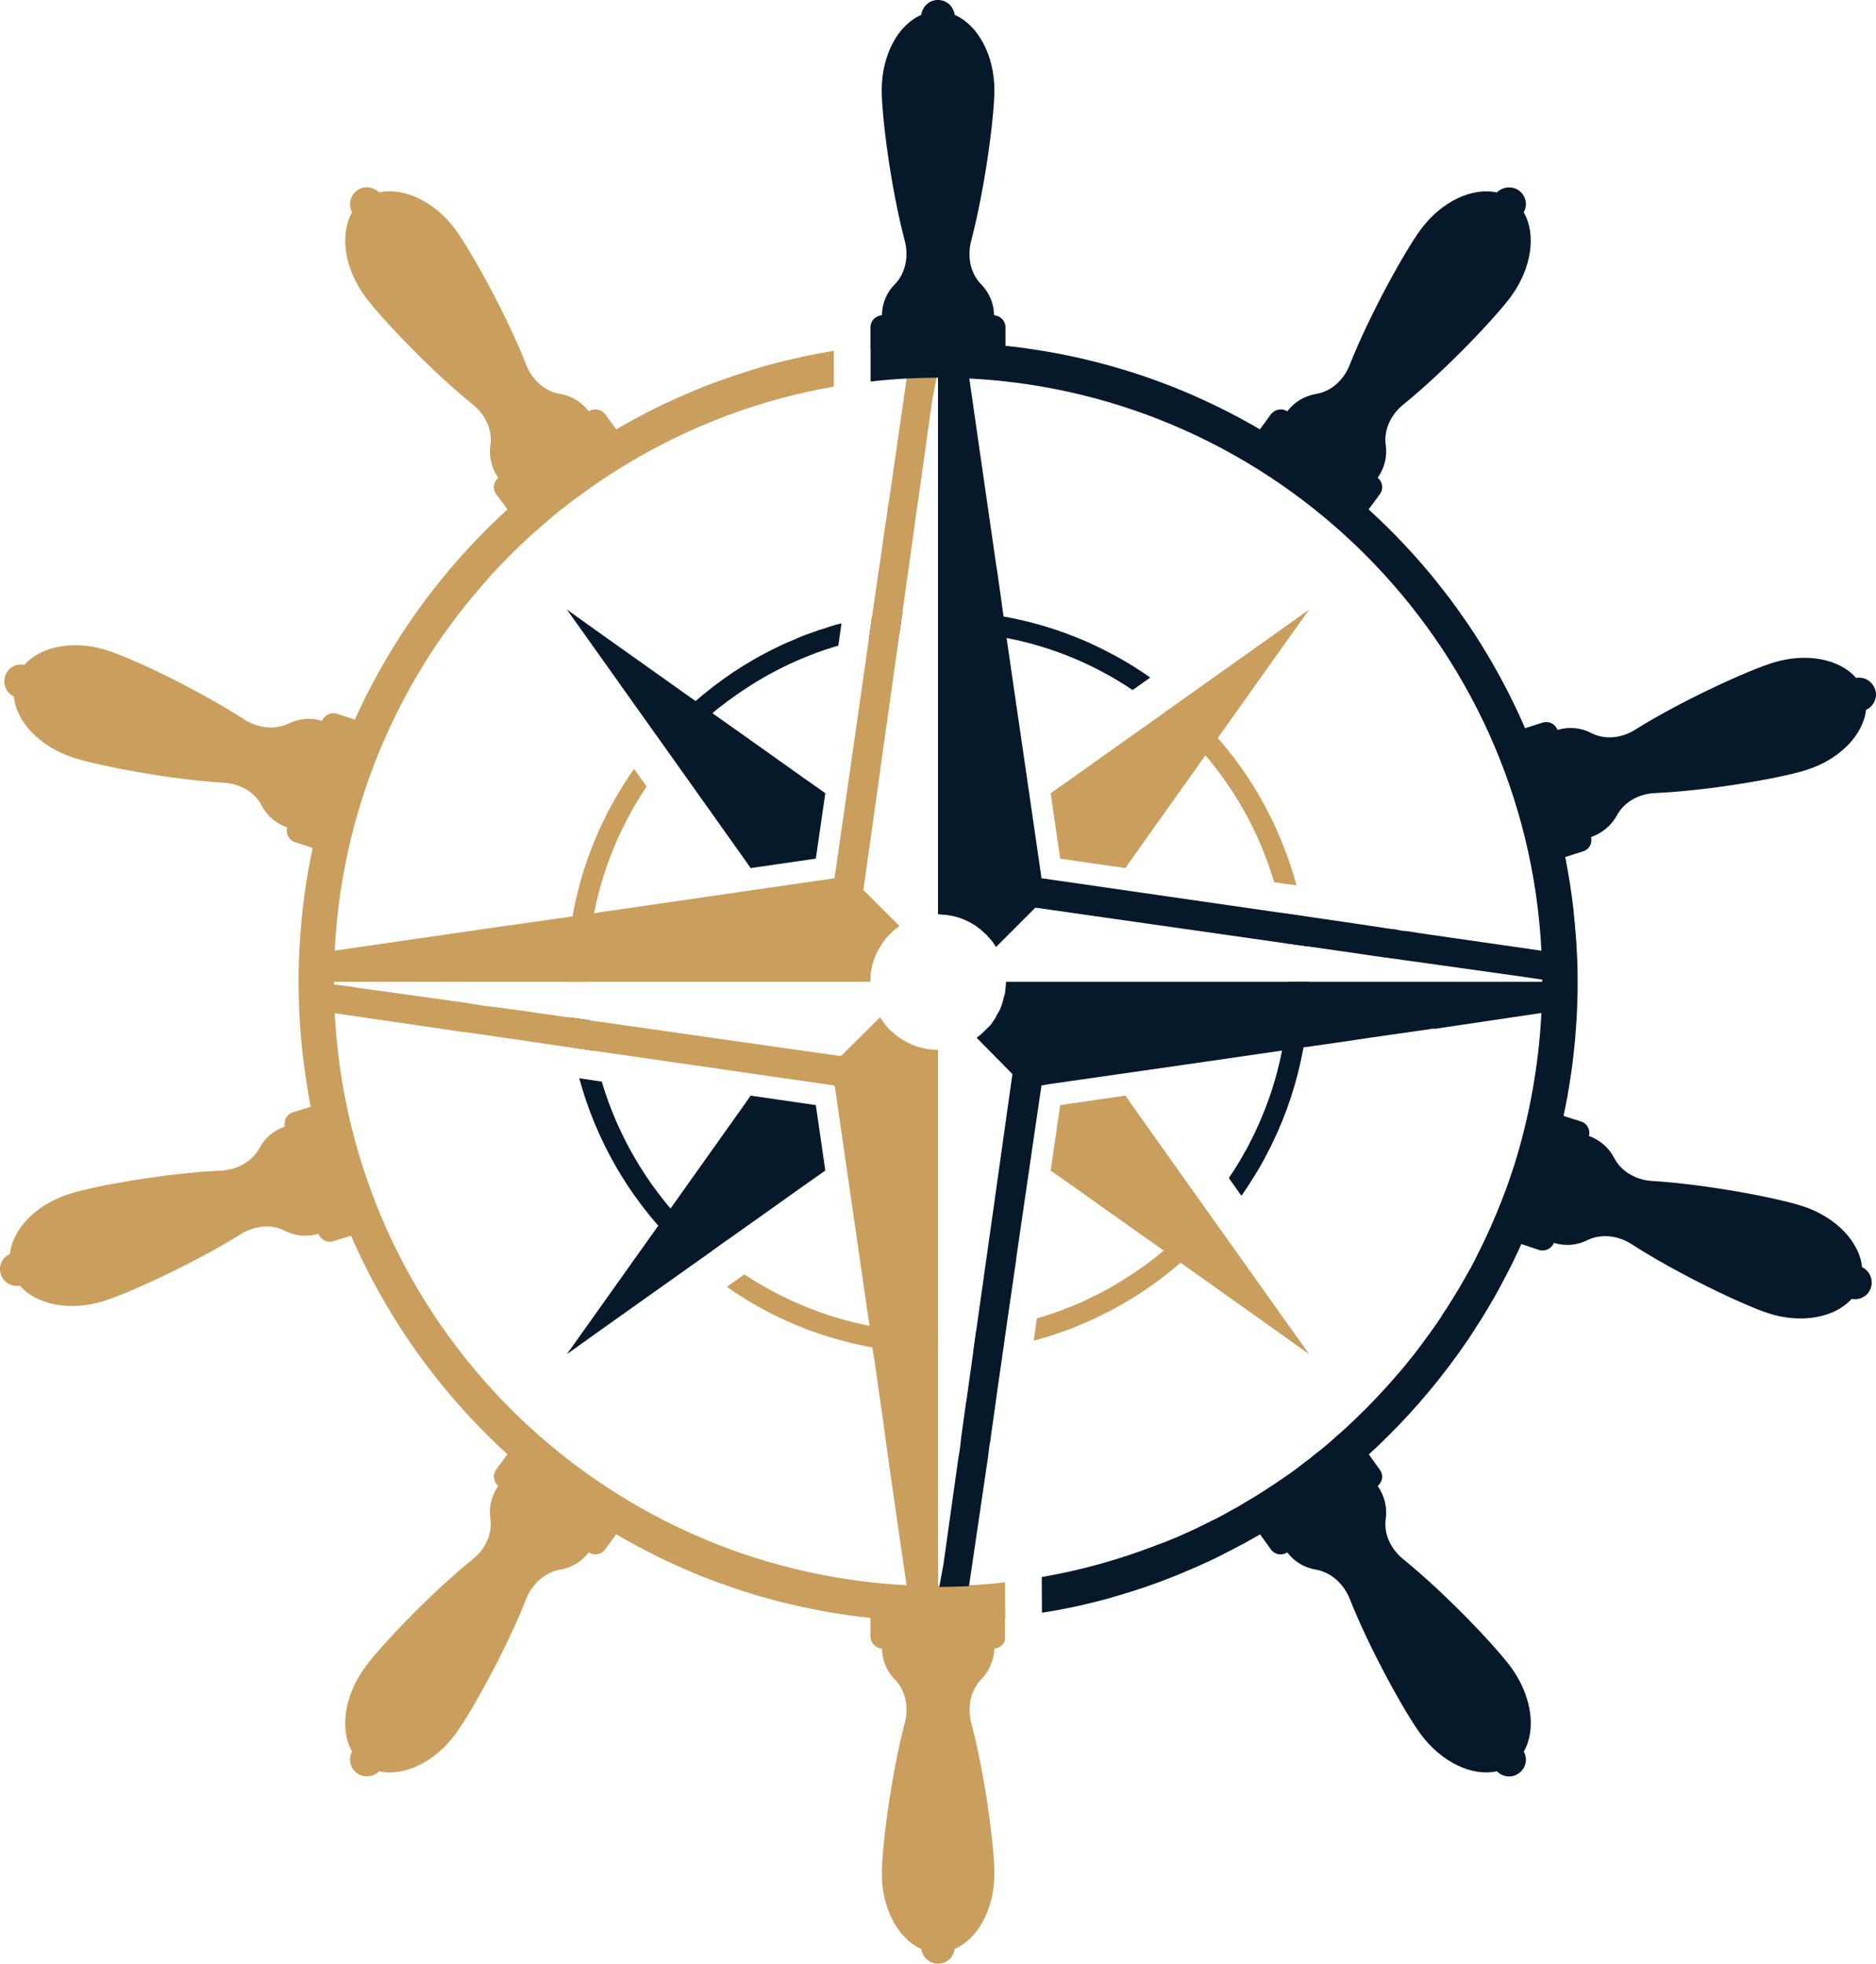 <?xml version="1.0" encoding="UTF-8"?>
<svg id="Layer_2" data-name="Layer 2" xmlns="http://www.w3.org/2000/svg" viewBox="0 0 518.04 542.21">
  <defs>
    <style>
      .cls-1 {
        fill: #ca9e5d;
      }

      .cls-2 {
        fill: #05192a;
      }
    </style>
  </defs>
  <g id="Cover">
    <g>
      <path class="cls-2" d="M227.9,219.03l-2.59,17.86-.04.17v.04h-.13l-17.86,2.59-1.81-2.59-11.04-15.53c-6.38-9.02-13.2-18.55-19.8-27.82-1.94-2.76-3.88-5.48-5.82-8.2-4.31-6.04-8.45-11.91-12.29-17.26,2.68,1.9,5.82,4.14,9.36,6.69l24.42,17.34,6.34,4.49v.04c2.16,1.55,4.27,3.06,6.34,4.49l1.81,1.29,6.99,4.96,10.01,7.12,6.13,4.31Z"/>
      <g>
        <path class="cls-1" d="M277.52,446.07v6.77c-.35,1.27-1.53,2.27-2.93,2.36-.13,3.28-1.49,6.29-3.67,8.52-2.97,3.1-3.8,7.73-2.75,11.89,3.93,14.77,6.42,34.52,6.42,41.73,0,9.79-4.63,18.05-10.97,20.8-.31,2.27-2.18,4.06-4.59,4.06-2.4-.04-4.33-1.79-4.63-4.06-6.29-2.75-10.88-11.01-10.88-20.8,0-7.21,2.49-26.96,6.34-41.73,1.14-4.15.26-8.78-2.75-11.89-2.23-2.23-3.5-5.24-3.58-8.52-1.75-.13-3.15-1.57-3.15-3.32v-5.86c6.12.66,12.37,1,18.66,1s12.41-.31,18.48-.96Z"/>
        <path class="cls-1" d="M170.5,423.13l-3.41,4.72c-1.09,1.44-3.06,1.75-4.5.79-2.05,2.62-4.89,4.28-7.95,4.76-4.28.79-7.69,3.98-9.31,8-5.55,14.16-15.29,31.55-19.53,37.36-5.77,7.87-14.38,11.84-21.11,10.31-.92.96-2.18,1.4-3.41,1.4-.92,0-1.88-.26-2.71-.87-1.92-1.4-2.45-3.98-1.35-5.99-3.41-5.94-2.23-15.34,3.58-23.25,4.24-5.81,17.91-20.28,29.76-29.85,3.41-2.71,5.46-6.9,4.85-11.19-.44-3.1.26-6.29,2.18-9.05-1.35-1.14-1.62-3.06-.61-4.46l3.5-4.76c9.17,8.39,19.23,15.82,30.02,22.07Z"/>
        <path class="cls-1" d="M97.53,341.02l-5.55,1.7c-1.62.52-3.41-.39-4.06-2.05-3.15.96-6.42.61-9.22-.83-3.84-1.97-8.52-1.4-12.19.92-12.89,8.04-31.03,16.34-37.89,18.48-9.35,2.93-18.62.96-23.12-4.24-2.27.39-4.54-.87-5.29-3.15v-.04c-.7-2.27.39-4.63,2.53-5.59.74-6.9,7.25-13.72,16.56-16.61,6.9-2.18,26.53-5.72,41.73-6.38,4.33-.22,8.48-2.4,10.57-6.16,1.44-2.75,3.89-4.94,7.08-6.03-.44-1.66.57-3.41,2.18-3.93l5.59-1.7c2.4,12.41,6.16,24.34,11.06,35.61Z"/>
        <path class="cls-1" d="M98.53,198.87c-5.02,11.23-8.96,23.12-11.54,35.48l-5.59-1.84c-1.62-.57-2.53-2.27-2.1-4.02-3.15-1.14-5.64-3.32-7.04-6.07-2.01-3.85-6.12-6.07-10.49-6.29-15.12-.92-34.74-4.72-41.56-6.95-9.31-3.02-15.73-10.01-16.39-16.87-2.05-1.01-3.15-3.36-2.4-5.64v-.04c.74-2.23,3.01-3.5,5.29-3.06,4.59-5.2,13.9-6.99,23.16-3.89,6.86,2.18,24.91,10.75,37.62,19.01,3.71,2.32,8.3,2.97,12.19,1.09,2.8-1.35,6.07-1.75,9.26-.74.66-1.66,2.45-2.49,4.06-1.97l5.51,1.79Z"/>
        <path class="cls-1" d="M170.55,119.08c-10.79,6.29-20.84,13.68-30.02,22.07l-3.54-4.72c-1-1.4-.74-3.41.61-4.5-1.92-2.71-2.62-5.94-2.18-9,.61-4.28-1.44-8.52-4.85-11.23-11.84-9.57-25.52-24.08-29.76-29.85-5.81-7.87-6.99-17.26-3.58-23.25-.39-.7-.57-1.44-.57-2.23,0-1.4.66-2.8,1.92-3.76,1.92-1.4,4.46-1.09,6.12.52,6.73-1.49,15.34,2.45,21.11,10.31,4.24,5.86,13.98,23.25,19.53,37.36,1.62,4.06,5.02,7.3,9.31,7.95,3.06.52,5.9,2.18,7.95,4.81,1.44-.96,3.41-.57,4.5.79l3.45,4.72Z"/>
        <path class="cls-2" d="M277.65,90.32v5.9c-6.12-.66-12.32-1.01-18.61-1.01s-12.54.35-18.66,1.01v-5.9c0-1.7,1.35-3.15,3.15-3.28.04-3.32,1.35-6.34,3.58-8.56,2.97-3.06,3.84-7.69,2.75-11.93-3.89-14.64-6.38-34.43-6.38-41.69,0-9.74,4.54-18,10.92-20.76.31-2.32,2.23-4.11,4.59-4.11h.04c2.4,0,4.28,1.79,4.59,4.11,6.34,2.75,10.97,11.01,10.97,20.76,0,7.25-2.58,27.05-6.42,41.69-1.09,4.24-.26,8.87,2.75,11.93,2.18,2.23,3.54,5.24,3.58,8.56,1.75.13,3.15,1.57,3.15,3.28Z"/>
        <path class="cls-2" d="M417.27,81.85c-4.28,5.77-17.96,20.28-29.76,29.85-3.36,2.71-5.46,6.95-4.85,11.23.44,3.06-.31,6.29-2.23,9,1.4,1.09,1.66,3.1.61,4.5l-3.5,4.76c-9.18-8.39-19.23-15.82-30.02-22.11l3.45-4.72c1.05-1.35,3.01-1.75,4.5-.79,1.97-2.62,4.85-4.28,7.95-4.81,4.24-.66,7.65-3.89,9.26-7.95,5.59-14.11,15.29-31.51,19.58-37.36,5.77-7.87,14.33-11.8,21.11-10.31.83-.92,2.14-1.4,3.32-1.4,1,0,1.92.26,2.75.87,1.92,1.4,2.49,4.02,1.31,5.99,3.5,5.99,2.27,15.38-3.5,23.25Z"/>
        <path class="cls-2" d="M515.28,196.03c-.74,6.82-7.25,13.72-16.6,16.61-6.86,2.18-26.48,5.64-41.64,6.34-4.37.17-8.52,2.36-10.58,6.21-1.49,2.71-3.98,4.85-7.12,5.94.44,1.75-.52,3.45-2.18,3.93l-5.59,1.79c-2.4-12.37-6.16-24.3-11.1-35.57l5.59-1.79c1.66-.48,3.45.39,4.02,2.05,3.28-.96,6.51-.61,9.26.83,3.93,2.01,8.52,1.44,12.24-.92,12.85-8.04,31.03-16.3,37.93-18.44,9.26-2.93,18.57-1.05,23.03,4.19.26-.04.61-.09.87-.09,1.97,0,3.76,1.27,4.41,3.32.74,2.23-.44,4.59-2.53,5.59Z"/>
        <path class="cls-2" d="M516.86,354.13c0,.48-.09.92-.22,1.4-.74,2.27-3.01,3.58-5.33,3.1-4.59,5.16-13.85,6.99-23.16,3.93-6.82-2.27-24.86-10.79-37.62-19.05-3.63-2.32-8.3-2.97-12.19-1.09-2.75,1.4-6.07,1.75-9.26.74-.61,1.62-2.45,2.49-4.11,1.97l-5.5-1.84c5.07-11.23,9-23.07,11.58-35.4l5.59,1.79c1.66.52,2.58,2.32,2.14,3.98,3.15,1.14,5.59,3.36,6.99,6.12,2.01,3.8,6.16,6.07,10.44,6.29,15.21.96,34.78,4.72,41.64,6.99,9.26,3.02,15.69,9.96,16.34,16.82,1.62.74,2.67,2.45,2.67,4.24Z"/>
        <path class="cls-2" d="M420.76,483.61c.39.7.61,1.49.61,2.27,0,1.4-.66,2.8-1.92,3.71-1.88,1.44-4.5,1.14-6.07-.52-6.77,1.53-15.34-2.45-21.11-10.31-4.28-5.81-13.98-23.2-19.58-37.36-1.62-4.02-5.02-7.21-9.26-8-3.1-.48-5.99-2.14-7.95-4.76-1.49.96-3.45.66-4.5-.79l-3.41-4.72c10.79-6.29,20.84-13.68,30.02-22.11l3.45,4.81c1.05,1.4.79,3.32-.61,4.46,1.92,2.75,2.67,5.94,2.23,9.05-.61,4.28,1.49,8.48,4.85,11.19,11.8,9.57,25.48,24.03,29.76,29.85,5.77,7.91,6.99,17.3,3.5,23.25Z"/>
      </g>
      <path class="cls-1" d="M267.6,437.7h-.04c-2.71.13-5.41.22-8.16.22h-.36c-2.88,0-5.77-.09-8.61-.22-42.64-2.17-81.06-20.36-109.37-48.63-28.31-28.31-46.45-66.68-48.63-109.37-.13-2.62-.22-5.28-.22-7.94v-.67c0-2.88.09-5.72.22-8.56.71-14.42,3.28-28.39,7.45-41.62,4.17-13.27,9.94-25.78,17.08-37.36,2.26-3.68,4.66-7.28,7.28-10.78,1.29-1.77,2.57-3.51,3.95-5.19,1.33-1.69,2.71-3.33,4.13-4.97.71-.84,1.46-1.73,2.22-2.57.36-.4.71-.84,1.06-1.24.18-.22.36-.44.58-.62.18-.22.35-.44.62-.62v-.04s.05-.04.09-.09c.22-.22.44-.49.67-.71.22-.27.49-.49.71-.75,1.77-1.86,3.59-3.68,5.46-5.46,1.02-.98,2.09-1.95,3.15-2.93.8-.71,1.6-1.42,2.4-2.09.8-.71,1.6-1.38,2.44-2.09,1.42-1.29,2.84-2.44,4.35-3.55,1.64-1.33,3.37-2.57,5.1-3.82,20.1-14.6,43.61-24.85,69.08-29.28v-9.89c-6.21,1.02-12.29,2.35-18.23,3.99-.4.13-.84.22-1.29.36-2.09.58-4.17,1.24-6.26,1.95-.67.22-1.38.44-2.04.67-1.29.44-2.57.89-3.81,1.33-.8.31-1.6.58-2.4.89-1.42.53-2.79,1.07-4.17,1.64-.53.22-1.06.44-1.55.67-2.04.84-3.99,1.73-5.99,2.66-.31.13-.67.31-.97.44-.98.49-1.95.93-2.93,1.42-.13.09-.27.13-.4.22-.93.49-1.91.93-2.84,1.46-.27.09-.49.27-.75.4-49.11,26-84.56,74.58-92.51,131.82-.22,1.82-.49,3.68-.67,5.55-.62,6.17-.98,12.42-.98,18.77,0,2.75.09,5.55.18,8.3.13,2.57.31,5.15.53,7.68,0,.18.05.31.05.49.18,2,.4,3.99.67,5.99.18,1.51.4,2.97.62,4.44.22,1.46.49,2.97.71,4.48v.09c9.94,54.84,45.26,100.98,93.31,125.65,2.17,1.15,4.35,2.22,6.57,3.24,2.08.98,4.21,1.91,6.34,2.8,3.15,1.33,6.35,2.57,9.63,3.64.67.27,1.33.49,2,.71.8.31,1.6.53,2.4.8,3.11,1.02,6.3,1.91,9.5,2.75,4.08,1.02,8.25,1.95,12.42,2.71,1.6.27,3.2.58,4.79.8,1.46.22,2.93.44,4.44.62.22.04.44.04.67.09,7.14.89,14.42,1.33,21.79,1.33,6.26,0,12.42-.35,18.5-.98l-.04-9.85c-3.28.4-6.57.67-9.9.84Z"/>
      <path class="cls-1" d="M162.18,271.1h-5.68c0-3.68.22-7.32.58-10.87.09-1.11.27-2.17.4-3.24.18-1.33.4-2.62.62-3.95,2.62-14.91,8.56-28.79,16.99-40.73l3.46,4.88c-.71,1.02-1.38,2.04-2,3.11-4.17,6.7-7.5,13.98-9.94,21.7-1.02,3.33-1.91,6.7-2.57,10.16-.93,4.57-1.51,9.23-1.73,13.98-.09,1.64-.13,3.28-.13,4.97Z"/>
      <path class="cls-2" d="M164.09,290.13l-5.99-.89c-.13-.89-.27-1.69-.4-2.53-.13-.84-.27-1.69-.36-2.57-.18-1.06-.31-2.17-.36-3.24l5.77.8c.31,2.84.75,5.68,1.33,8.43Z"/>
      <g>
        <path class="cls-2" d="M227.9,323.18l-2.59-17.86-.04-.17v-.04h-.13l-17.86-2.59-1.81,2.59-11.04,15.53c-6.38,9.02-13.2,18.55-19.8,27.82-1.94,2.76-3.88,5.48-5.82,8.2-4.31,6.04-8.45,11.91-12.29,17.26,2.68-1.9,5.82-4.14,9.36-6.69l24.42-17.34,6.34-4.49v-.04c2.16-1.55,4.27-3.06,6.34-4.49l1.81-1.29,6.99-4.96,10.01-7.12,6.13-4.31Z"/>
        <path class="cls-2" d="M188.71,337.65c-1.6,1.24-2.57,3.02-3.06,4.97-12.11-12.38-21.07-27.77-25.69-44.9l6.21.93c4.39,14.77,12.2,28.08,22.54,39Z"/>
      </g>
      <g>
        <path class="cls-1" d="M290.14,219.03l2.59,17.86.04.17v.04h.13s17.86,2.59,17.86,2.59l1.81-2.59,11.04-15.53c6.38-9.02,13.2-18.55,19.8-27.82,1.94-2.76,3.88-5.48,5.82-8.2,4.31-6.04,8.45-11.91,12.29-17.26-2.68,1.9-5.82,4.14-9.36,6.69l-24.42,17.34-6.34,4.49v.04c-2.16,1.55-4.27,3.06-6.34,4.49l-1.81,1.29-6.99,4.96-10.01,7.12-6.13,4.31Z"/>
        <path class="cls-1" d="M358.02,244.48l-6.17-.89c-4.22-14.29-11.67-27.2-21.47-37.85,1.64-1.2,2.66-2.97,3.19-4.84,1.55,1.64,3.15,3.33,4.61,5.1.62.75,1.2,1.51,1.77,2.26.76.89,1.42,1.82,2.09,2.75.71.93,1.33,1.86,2,2.8,2.75,4.08,5.19,8.39,7.36,12.87,2.71,5.68,4.97,11.62,6.61,17.79Z"/>
      </g>
      <path class="cls-2" d="M361.08,261.29l-5.81-.8c-.27-2.84-.71-5.63-1.29-8.39l5.9.84c.13.8.27,1.51.4,2.31.05.09.09.27.09.4,0,.09.05.18.05.27.13.71.18,1.42.31,2.13.13.93.22,1.91.31,2.84v.13c0,.09,0,.18.05.27Z"/>
      <path class="cls-2" d="M361.52,271.1c0,1.02,0,2.04-.05,3.06,0,.98-.04,2-.13,3.02v.09c-.05,1.02-.13,2.04-.22,3.11-.09,1.02-.22,2.13-.31,3.15-.05.22-.09.44-.09.67-.04.18-.04.27-.04.44-.13.71-.22,1.38-.31,2.09-.13.84-.27,1.64-.44,2.48v.09c0,.18-.04.35-.09.53-1.69,9.01-4.53,17.66-8.43,25.69-.36.75-.71,1.51-1.11,2.22-.4.75-.75,1.46-1.15,2.22-.4.71-.8,1.42-1.2,2.17-.62,1.06-1.29,2.09-1.91,3.15-.67,1.06-1.33,2.09-2,3.11-.4.62-.84,1.2-1.24,1.77l-3.46-4.88c.09-.18.22-.31.31-.49.09-.09.13-.13.13-.22.58-.8,1.07-1.55,1.51-2.31.13-.22.27-.44.4-.62.62-.98,1.15-1.95,1.73-2.97.09-.09.13-.22.18-.36.67-1.06,1.24-2.13,1.77-3.28.44-.8.8-1.6,1.2-2.4,1.33-2.79,2.53-5.68,3.59-8.61.4-1.11.8-2.22,1.15-3.33v-.04c1.11-3.42,2-6.97,2.71-10.56.89-4.57,1.46-9.27,1.73-14.02.05-1.64.13-3.28.13-4.97h5.63Z"/>
      <path class="cls-2" d="M231.7,172.29c.22-.04.44-.13.67-.18l-.8,5.63-.09.53c-10.65,3.11-20.54,8.07-29.28,14.42-1.02.71-2,1.42-2.97,2.22-.89.62-1.69,1.29-2.53,2.04-.49.44-.93.8-1.42,1.24-.44.36-.93.8-1.38,1.2-.36.31-.67.62-.97.89-.76-1.69-2-3.19-3.73-4.13,6.57-6.12,13.93-11.49,21.96-15.71.13-.09.27-.18.44-.22.53-.31,1.11-.58,1.64-.84.09-.04.18-.09.22-.13.58-.31,1.15-.53,1.73-.84.18-.04.35-.18.53-.27,1.15-.53,2.31-1.02,3.51-1.51.27-.13.58-.27.89-.4.8-.35,1.6-.67,2.44-.98.44-.18.93-.31,1.38-.49.71-.27,1.46-.53,2.22-.8.4-.09.8-.22,1.2-.35,1.2-.44,2.4-.8,3.59-1.15.27-.09.53-.13.75-.18Z"/>
      <path class="cls-2" d="M249.18,169.1l-.8,5.77c-2.84.27-5.63.71-8.39,1.24l.04-.22.8-5.68c2.35-.44,4.75-.75,7.19-1.02.4-.04.75-.09,1.15-.09Z"/>
      <path class="cls-2" d="M317.64,187.07l-4.88,3.46c-10.34-6.97-22.14-11.93-34.78-14.37-4.57-.98-9.23-1.55-13.98-1.77-1.64-.09-3.33-.13-4.97-.13v-5.63c4.61,0,9.18.27,13.67.89,1.51.18,2.97.44,4.44.71,5.06.89,9.98,2.17,14.73,3.77,1.6.53,3.15,1.11,4.7,1.73,1.15.44,2.31.93,3.46,1.42,1.15.53,2.26,1.02,3.42,1.6,4.97,2.4,9.72,5.19,14.2,8.34Z"/>
      <path class="cls-1" d="M254.02,367.82c1.64.09,3.33.13,5.01.13v5.68c-4.3,0-8.52-.27-12.65-.8-.13,0-.27,0-.4-.04-.89-.09-1.73-.22-2.57-.36-.84-.13-1.69-.27-2.53-.4-.09,0-.18-.04-.27-.04-2.4-.44-4.84-.98-7.19-1.6-1.86-.49-3.73-.98-5.55-1.6-.44-.13-.93-.27-1.38-.44-.4-.13-.75-.27-1.15-.4-1.91-.62-3.77-1.38-5.59-2.13-1.24-.53-2.48-1.07-3.68-1.64-1.29-.58-2.57-1.2-3.81-1.86-4.04-2.09-7.85-4.39-11.54-7.01l4.84-3.42c10.29,6.79,21.96,11.71,34.52,14.2,4.53.89,9.18,1.51,13.93,1.73Z"/>
      <path class="cls-2" d="M269.59,367.33c2.79-.27,5.55-.71,8.25-1.24l-.84,5.86v.09c-2.35.4-4.7.71-7.1.98-.35.04-.75.09-1.11.09l.8-5.72v-.04Z"/>
      <g>
        <path class="cls-1" d="M290.14,323.18l2.59-17.86.04-.17v-.04h.13l17.86-2.59,1.81,2.59,11.04,15.53c6.38,9.02,13.2,18.55,19.8,27.82,1.94,2.76,3.88,5.48,5.82,8.2,4.31,6.04,8.45,11.91,12.29,17.26-2.68-1.9-5.82-4.14-9.36-6.69l-24.42-17.34-6.34-4.49v-.04c-2.16-1.55-4.27-3.06-6.34-4.49l-1.81-1.29-6.99-4.96-10.01-7.12-6.13-4.31Z"/>
        <path class="cls-1" d="M329.62,345.37c-6.52,6.21-13.89,11.62-21.87,15.93h-.05c-.44.27-.89.49-1.37.75-.13.04-.27.09-.4.18-.22.13-.4.22-.67.35-.93.49-1.82.93-2.79,1.38-.84.4-1.69.8-2.53,1.15l-2.53,1.06c-.31.09-.58.22-.84.36-1.55.62-3.11,1.15-4.7,1.69-1.6.58-3.2,1.06-4.84,1.51-.09.04-.18.04-.31.09-.4.13-.84.22-1.24.31v-.09l.84-6.03c2.48-.71,4.97-1.51,7.37-2.44.4-.22.84-.36,1.29-.49.44-.18.89-.36,1.28-.53.71-.31,1.42-.58,2.13-.89,1.51-.71,3.02-1.42,4.48-2.17.98-.44,1.95-.98,2.88-1.51.89-.44,1.73-.93,2.53-1.46,2-1.15,3.95-2.44,5.86-3.73,1.2-.8,2.4-1.64,3.55-2.57.58-.4,1.15-.84,1.73-1.33,1.15-.89,2.26-1.82,3.33-2.84.93-.8,1.86-1.64,2.75-2.48.89,1.64,2.26,3.02,4.13,3.82Z"/>
      </g>
      <path class="cls-2" d="M426.12,271.1c0,2.88-.09,5.72-.22,8.56l-29.86,4.44v-.13l-4.53.67-7.14,1.02h-.09l-10.34,1.51-.09.04-10.83,1.55-3.11.44-4.97.75-.93.13-26.36,3.82-38.33,5.5-1.73.31-2.71,18.5-4.22,28.97-.13,1.15-2.57,17.7-.84,5.95-2,13.89-.04.44-1.42,10.03-.04.44-.13.93-.27,1.46-.4,3.24-5.24,35.54h-.04c-2.71.13-5.41.22-8.16.22l1.15-6.3,4.04-28.79.53-3.24.26-2.35.05-.4.04-.4,1.33-9.58.09-.4,1.91-13.62.8-5.72v-.04l5.46-38.6.18-1.33,4.35-30.84-9.89-10.03c1.02-.75,1.95-1.55,2.79-2.48.36-.27.58-.58.84-.8.4-.4.71-.93,1.07-1.46.4-.49.71-1.15,1.06-1.86.44-.62.84-1.46,1.11-2.26.22-.62.4-1.2.53-1.82v-.18c.27-.62.36-1.15.49-1.69,0-.36.05-.53.05-.8.09-.71.18-1.46.18-2.09h148.32Z"/>
      <path class="cls-1" d="M259.03,289.87v148.32c-2.88,0-5.81-.09-8.65-.22l-2.35-16.15-2.57-17.79-.75-5.55-.31-2.17v-.18l-1.46-10.2-1.15-8.07-.04-.4-.31-2.26v-.04h-.09l-.44-3.11-.71-4.92h.04l-.13-1.02-6.43-44.37-2.93-20.28-.27-1.73-66.37-9.58-3.73-.53-2.26-.31-14.2-2.09-10.34-1.51-1.02-.18-3.19-.4-3.24-.44-33.94-4.97c-.13-2.62-.22-5.28-.22-7.94l6.03.8.27.09,28.75,3.99h.13l3.1.49,2.62.44.58.09h.04l5.63.71,3.95.53,13.93,2,5.77.8,69.43,9.89,10.83-10.74c.13.31.4.53.53.84q0,.09.13.09c.27.53.67.93.93,1.33.62.8,1.33,1.55,2.13,2.09.31.31.62.58.97.84.44.4,1.07.75,1.6,1.06,2.62,1.6,5.63,2.62,9.01,2.75h.71Z"/>
      <path class="cls-2" d="M426.12,270.52l-6.35-.93-28.8-4.04h-.04l-3.24-.44-2.66-.4-.4-.04h-.09l-5.72-.8-4.13-.62-13.62-1.95-5.81-.8-69.35-9.89-10.87,10.87c-.18-.36-.4-.67-.67-.93,0-.13-.09-.27-.18-.35-.22-.4-.58-.71-.89-1.07-.09-.18-.22-.31-.44-.44-.27-.49-.67-.8-1.07-1.11-.93-.93-2-1.77-3.06-2.4-2.66-1.6-5.72-2.57-8.87-2.66-.36-.09-.58-.09-.84-.09V104.01c2.88,0,5.77.09,8.61.22l1.91,13.31,2.88,20.01,2.71,18.77.09.4,1.46,10.25v.13l.44,3.11.84,5.95,2.88,19.83.67,4.53,5.86,40.33.22,1.64,66.37,9.58,5.9.84,13.98,2.04,10.38,1.55,1.2.13,1.73.36,1.55.13,3.28.53,33.9,4.88v.04c.13,2.62.22,5.28.22,7.94Z"/>
      <path class="cls-1" d="M258.68,104.01l-1.24,6.39-4.04,28.79-.49,3.15-.4,3.19v.04l-1.46,10.29-1.86,13.22-.8,5.77-5.19,36.78-.31,2.35-4.48,31.77,9.98,9.94c-.09,0-.22.09-.27.22-.89.62-1.73,1.33-2.57,2.22-.31.31-.58.67-.93.98-.13.22-.27.4-.44.62-.27.4-.62.8-.75,1.15-1.24,1.73-2.09,3.73-2.62,5.81-.04.44-.18,1.06-.31,1.55,0,.22-.09.58-.09.84-.04.67-.04,1.33-.04,2H91.95c0-2.88.09-5.72.22-8.56l22.58-3.28h.04l11.05-1.6,7.85-1.15.53-.09,9.94-1.38,10.83-1.55,3.11-.44,4.92-.75,1.02-.13,2.35-.36,27.46-3.99,34.87-5.06.75-.09.98-.18,6.92-48.14.35-2.48,2.26-15.75.84-5.9,1.95-13.49.09-.4,1.42-10.03.05-.4.22-1.38.27-1.6.4-3.06.31-1.82,4.88-33.81c2.71-.13,5.5-.22,8.25-.22Z"/>
      <path class="cls-2" d="M435.44,263.51v-.49c-.09-1.86-.18-3.68-.36-5.5,0-.31-.04-.62-.09-.98-.05-.93-.13-1.91-.27-2.8v-.22c-.13-1.64-.31-3.28-.53-4.88-.18-1.24-.31-2.48-.53-3.73,0-.13-.04-.27-.04-.4-.05-.27-.09-.53-.13-.75-2.71-17.35-7.94-33.85-15.31-49.16-3.73-7.72-7.99-15.13-12.73-22.18-1.11-1.6-2.22-3.19-3.37-4.79-1.15-1.6-2.35-3.19-3.59-4.75-1.02-1.29-2.04-2.62-3.1-3.9-16.24-19.65-36.65-35.8-59.85-47.03-1.95-.93-3.9-1.82-5.86-2.71-1.95-.84-3.95-1.69-5.94-2.48-2.71-1.02-5.37-2.04-8.12-2.97-8.21-2.75-16.68-4.97-25.38-6.52-2.53-.44-5.06-.84-7.63-1.2-7.72-1.02-15.57-1.55-23.56-1.55-6.3,0-12.51.36-18.64.98v9.85c3.33-.4,6.7-.67,10.07-.84,2.71-.13,5.46-.22,8.21-.22h.36c2.88,0,5.77.09,8.61.22,85.28,4.35,153.69,72.76,157.99,158.04v.04c.13,2.62.22,5.28.22,7.94v.58c0,2.88-.09,5.72-.22,8.56-.75,14.69-3.37,28.88-7.59,42.33-.04,0-.04.04-.04.09-.62,1.91-1.29,3.82-1.95,5.72-1.86,5.06-3.9,9.98-6.21,14.82-.67,1.38-1.33,2.75-2.04,4.13-.93,1.95-1.95,3.82-3.06,5.68-.09.18-.18.4-.31.58-.98,1.73-1.95,3.42-3.02,5.1-.22.36-.4.71-.67,1.07-.8,1.33-1.64,2.66-2.57,3.99-.04.13-.13.27-.22.4-.89,1.38-1.82,2.71-2.8,4.04-.31.44-.62.89-.97,1.33-.8,1.15-1.64,2.26-2.48,3.37-.18.22-.36.49-.53.71-.53.75-1.11,1.42-1.69,2.13-.09.13-.22.27-.31.4-1.33,1.69-2.75,3.33-4.13,4.92-3.42,3.9-6.96,7.68-10.69,11.22-1.82,1.77-3.64,3.46-5.55,5.06-1.86,1.73-3.77,3.33-5.77,4.84-.98.84-1.95,1.6-2.97,2.31-2,1.6-3.99,3.06-6.08,4.44-3.28,2.26-6.66,4.44-10.07,6.43-1.42.89-2.88,1.73-4.35,2.48-1.64.98-3.33,1.86-5.01,2.66-2.53,1.29-5.1,2.53-7.72,3.68-1.2.58-2.4,1.06-3.64,1.55-.71.31-1.46.62-2.22.89-.75.27-1.51.53-2.26.84-9.94,3.82-20.32,6.7-31.06,8.56l.05,9.85c6.48-.98,12.82-2.4,19.03-4.13.22-.09.4-.13.58-.18,2.79-.8,5.55-1.64,8.3-2.57,2.75-.93,5.41-1.91,8.07-2.97.49-.18.98-.4,1.46-.58l4.39-1.86c1.46-.62,2.89-1.29,4.35-1.95,1.64-.75,3.24-1.55,4.84-2.4.4-.18.75-.36,1.15-.58.22-.13.44-.22.67-.36.8-.4,1.55-.84,2.35-1.24h.05c14.46-7.85,27.73-17.61,39.4-29.02.13-.18.31-.36.49-.49,8.39-8.25,15.97-17.39,22.63-27.2,1.15-1.77,2.31-3.55,3.46-5.37,1.11-1.82,2.22-3.59,3.28-5.46.71-1.24,1.42-2.48,2.08-3.73.67-1.29,1.33-2.53,2-3.82.67-1.24,1.29-2.53,1.91-3.82,6.7-13.84,11.62-28.71,14.51-44.28.09-.31.13-.58.18-.89v-.18c.27-1.42.49-2.84.71-4.26.18-1.2.36-2.4.53-3.59.04-.27.04-.49.09-.75.04-.36.09-.75.13-1.15.22-1.77.4-3.64.58-5.46.13-1.77.27-3.55.4-5.32v-.18c.13-1.73.18-3.46.22-5.19.09-1.73.09-3.46.09-5.24,0-2.53-.04-5.1-.18-7.59Z"/>
    </g>
  </g>
</svg>
